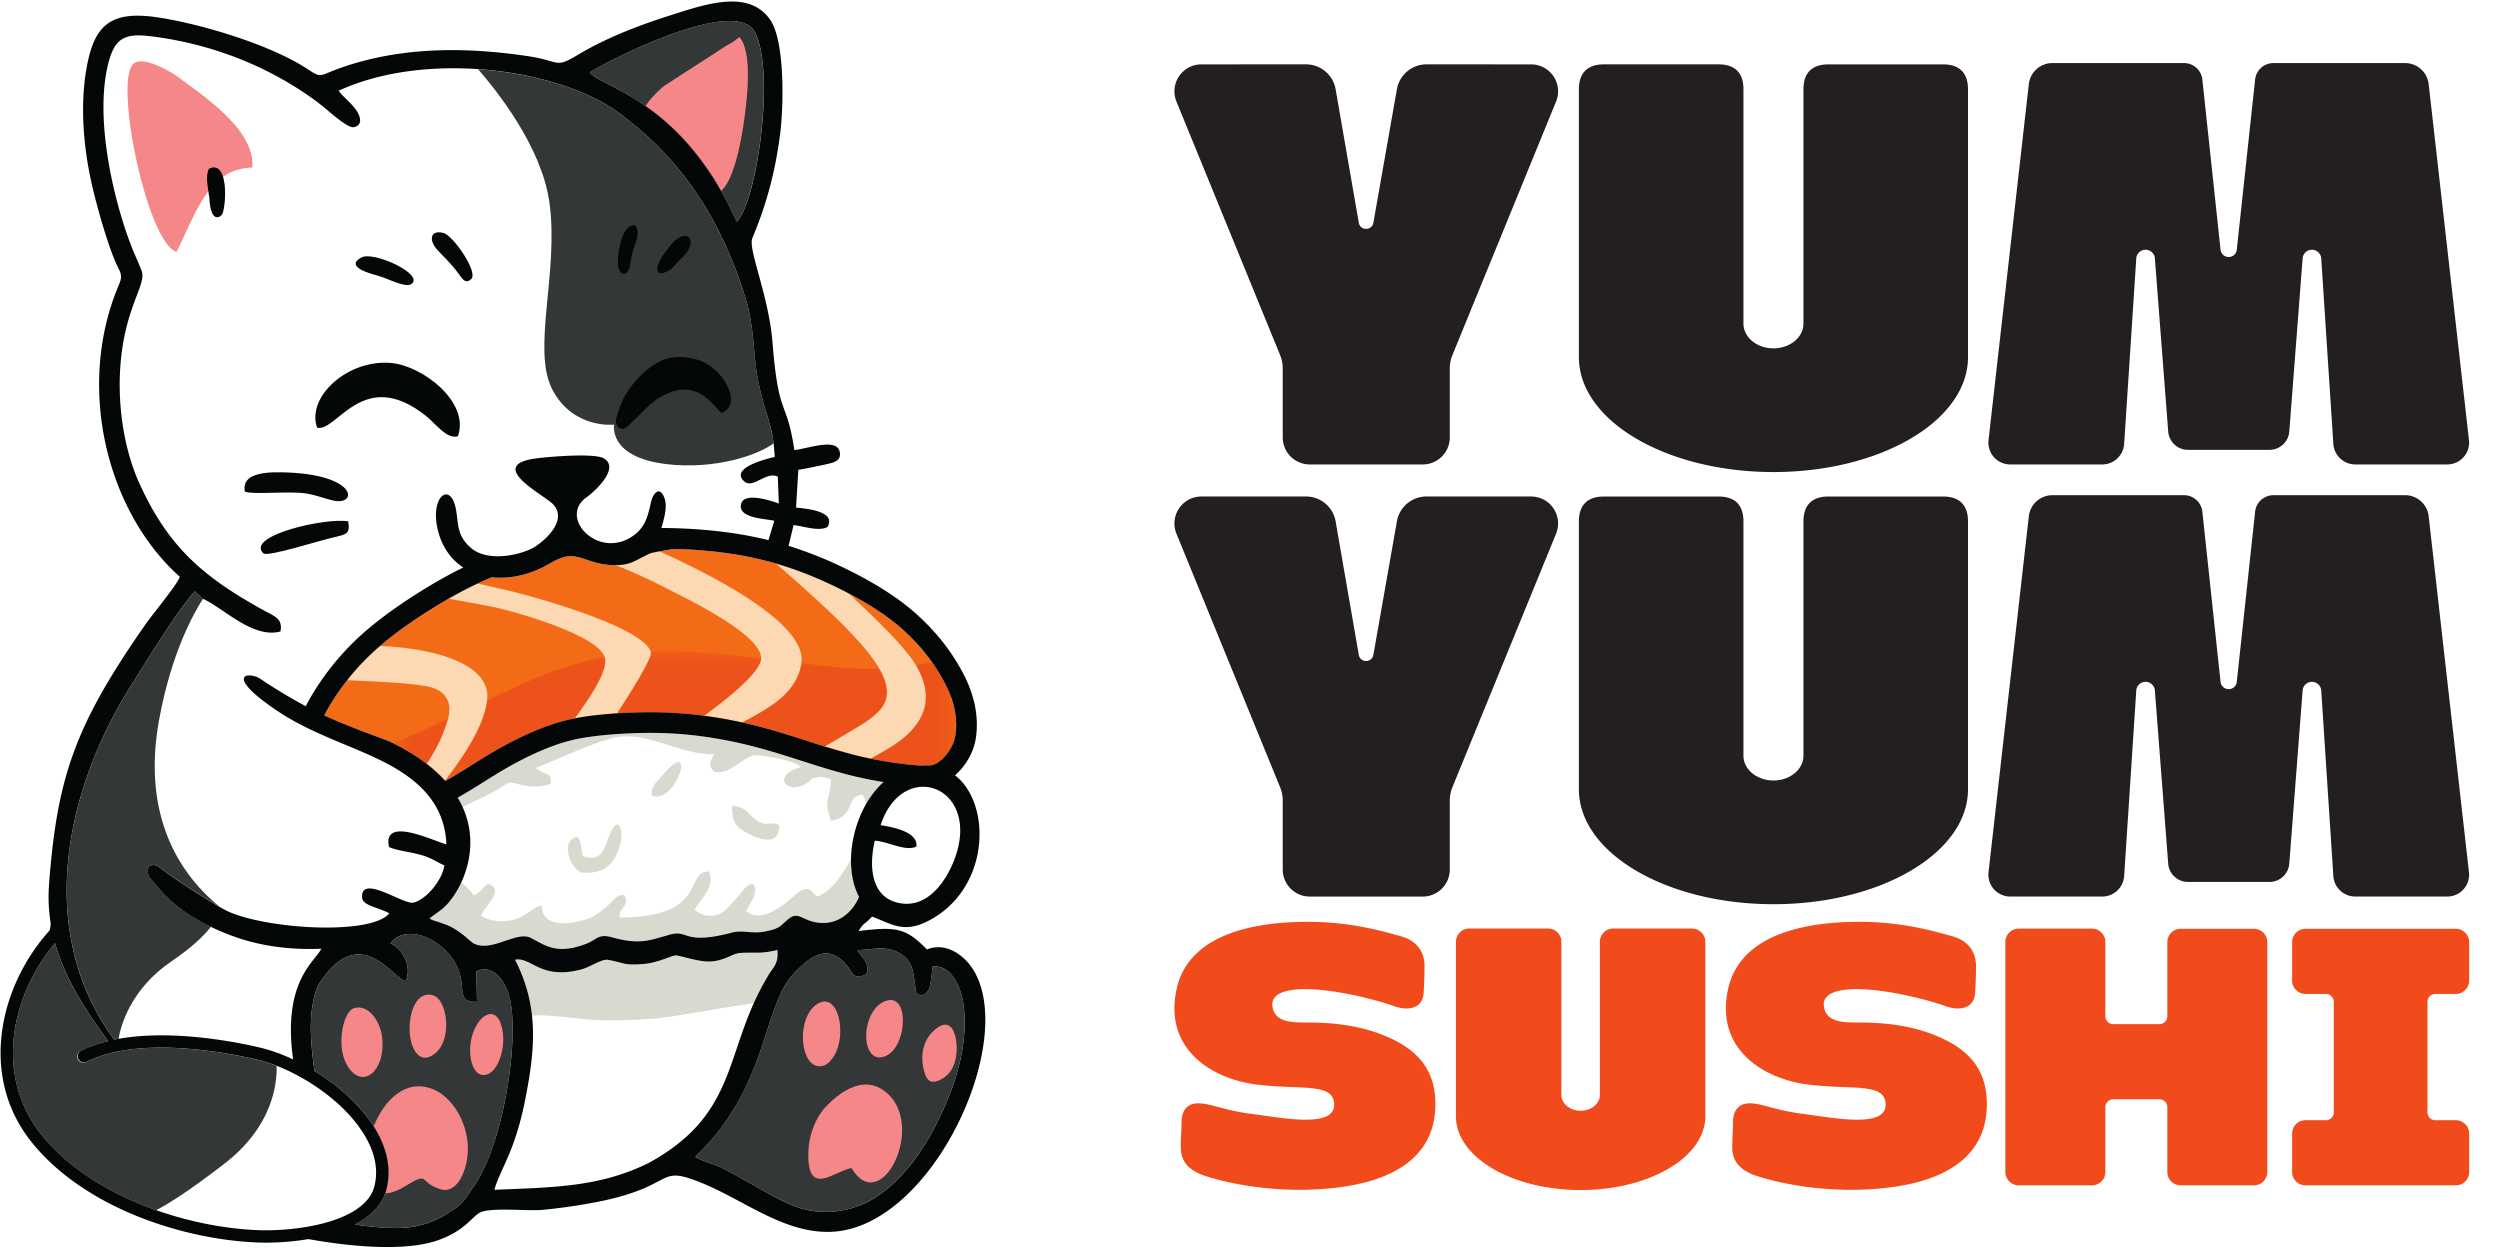 <svg fill="none" xmlns="http://www.w3.org/2000/svg" viewBox="0 0 100 50"><g clip-path="url(#MAIN_LOGO_fullcolor_CMYK__a)"><mask id="MAIN_LOGO_fullcolor_CMYK__b" style="mask-type:luminance" maskUnits="userSpaceOnUse" x="-20" y="-14" width="138" height="78"><path d="M-19.184-13.52h137.165v76.848H-19.184V-13.52Z" fill="#fff"/></mask><g mask="url(#MAIN_LOGO_fullcolor_CMYK__b)"><path d="M77.724 2.575h-4.59c-.326 0-.573.084-.742.252-.17.167-.254.415-.254.744v9.372c0 .547-.537.991-1.2.991-.663 0-1.2-.444-1.2-.991V3.57c0-.329-.085-.577-.252-.744-.168-.168-.415-.252-.744-.252h-4.59c-.322 0-.569.084-.74.252-.17.167-.256.415-.256.744v10.716c0 2.538 3.484 4.596 7.782 4.596 4.297 0 7.782-2.058 7.782-4.596V3.571c0-.329-.085-.577-.254-.744-.17-.168-.417-.252-.742-.252Zm-16.479 0-4.184-.001c-.585 0-1.085.42-1.185.996l-.941 5.34c-.058.326-.527.326-.583 0l-.927-5.34c-.1-.576-.6-.996-1.185-.996l-4.184.001c-.766 0-1.288.778-.998 1.487l4.146 10.14c.069.17.105.351.105.534v2.758c0 .599.485 1.084 1.083 1.084h4.516c.6 0 1.084-.485 1.084-1.084v-2.758c0-.183.036-.364.105-.533l4.146-10.141a1.078 1.078 0 0 0-.998-1.487Zm35.902.79a.948.948 0 0 0-.943-.842h-5.266a.738.738 0 0 0-.736.685l-.729 6.764a.327.327 0 0 1-.653 0l-.723-6.763a.738.738 0 0 0-.736-.686h-5.266a.948.948 0 0 0-.942.842l-1.612 14.24a.874.874 0 0 0 .868.973h3.68a.879.879 0 0 0 .878-.833l.482-7.381a.374.374 0 0 1 .748 0l.53 6.887a.794.794 0 0 0 .793.743h3.26a.794.794 0 0 0 .792-.743l.531-6.887a.374.374 0 0 1 .748 0l.482 7.381a.88.88 0 0 0 .878.833h3.68a.874.874 0 0 0 .868-.972L97.147 3.365ZM77.724 19.86h-4.59c-.326 0-.573.085-.742.252-.17.168-.254.415-.254.744v9.372c0 .547-.537.991-1.2.991-.663 0-1.2-.444-1.2-.991v-9.372c0-.329-.085-.577-.252-.744-.168-.167-.415-.251-.744-.251h-4.59c-.322 0-.569.084-.74.25-.17.168-.256.416-.256.745v10.717c0 2.538 3.484 4.595 7.782 4.595 4.297 0 7.782-2.057 7.782-4.595V20.856c0-.329-.085-.577-.254-.744-.17-.167-.417-.251-.742-.251Zm-16.479 0-4.184-.001c-.585 0-1.085.42-1.185.996l-.941 5.34c-.058.327-.527.326-.583 0l-.927-5.34c-.1-.576-.6-.996-1.185-.996l-4.184.001c-.766 0-1.288.778-.998 1.487l4.146 10.141c.069.17.105.35.105.533v2.758c0 .599.485 1.084 1.083 1.084h4.516c.6 0 1.084-.485 1.084-1.084v-2.758c0-.183.036-.364.105-.533l4.146-10.14a1.079 1.079 0 0 0-.998-1.488Zm35.902.79a.948.948 0 0 0-.943-.842h-5.266a.738.738 0 0 0-.736.686l-.729 6.763a.327.327 0 0 1-.653 0l-.723-6.763a.738.738 0 0 0-.736-.686h-5.266a.948.948 0 0 0-.942.842l-1.612 14.24a.874.874 0 0 0 .868.972h3.68a.879.879 0 0 0 .878-.832l.482-7.382a.374.374 0 0 1 .748 0l.53 6.887a.794.794 0 0 0 .793.743h3.26a.794.794 0 0 0 .792-.743l.531-6.887a.374.374 0 0 1 .748 0l.482 7.382a.88.88 0 0 0 .878.832h3.68a.874.874 0 0 0 .868-.972l-1.612-14.24Z" fill="#231F20"/><path d="M90.157 37.152h-2.93a.535.535 0 0 0-.534.535v2.964a.315.315 0 0 1-.315.315h-1.85a.315.315 0 0 1-.314-.315v-2.973a.535.535 0 0 0-.535-.534h-2.93a.535.535 0 0 0-.534.534v9.202c0 .295.24.534.535.534h2.93c.295 0 .534-.24.534-.535v-2.593c0-.174.141-.315.315-.315h1.849c.174 0 .315.141.315.315v2.593c0 .296.24.535.535.535h2.929c.295 0 .535-.24.535-.535v-9.192a.535.535 0 0 0-.535-.535Zm7.257 2.606h.817c.296 0 .535-.24.535-.536v-1.535a.535.535 0 0 0-.535-.535H92.22a.535.535 0 0 0-.535.535v1.535c0 .296.239.535.535.535h.817c.174 0 .315.141.315.315v4.422c0 .174-.14.315-.315.315h-.817a.535.535 0 0 0-.535.535v1.535c0 .296.239.535.535.535h6.012c.296 0 .535-.24.535-.535v-1.535a.535.535 0 0 0-.535-.535h-.817a.315.315 0 0 1-.315-.315v-4.422c0-.174.14-.315.315-.315ZM67.678 37.14H64.53a.535.535 0 0 0-.535.536v6.119c0 .35-.345.635-.77.635-.425 0-.769-.284-.769-.635v-6.12a.535.535 0 0 0-.535-.534h-3.148a.535.535 0 0 0-.535.535v6.98c0 1.627 2.233 2.946 4.987 2.946 2.755 0 4.988-1.32 4.988-2.945v-6.981a.535.535 0 0 0-.535-.535ZM55.24 41.371c-1.244-.48-2.53-.466-2.99-.472-.46-.007-1.245.039-1.35-.624-.106-.662.875-.783 1.97-.674 1.096.109 2.33.44 2.898.646.568.206 1.164.09 1.178-.562 0 0 .035-.458.035-1.036 0-.578-.303-1.022-.955-1.201-.653-.18-1.954-.575-3.708-.575-1.754 0-4.734.317-5.254 2.691-.52 2.375 1.374 3.58 3.174 3.814 1.8.232 3.144-.1 3.128.828-.017.928-2.1.505-3.291.352-1.19-.153-1.673-.442-2.186-.424-.513.019-.625.443-.625.717 0 .275-.032.635-.032.979s.037.896.964 1.203c.926.307 2.98.753 5.293.47 2.313-.282 3.787-1.255 3.915-3.06.128-1.806-.92-2.592-2.164-3.072Zm22.058 0c-1.243-.48-2.53-.466-2.99-.472-.46-.007-1.244.039-1.35-.624-.106-.662.875-.783 1.97-.674 1.097.109 2.33.44 2.899.646.568.206 1.163.09 1.178-.562 0 0 .035-.458.035-1.036 0-.578-.304-1.022-.956-1.201-.652-.18-1.954-.575-3.707-.575-1.754 0-4.734.317-5.254 2.691-.52 2.375 1.374 3.58 3.174 3.814 1.8.232 3.144-.1 3.127.828-.016.928-2.1.505-3.29.352-1.191-.153-1.673-.442-2.186-.424-.513.019-.625.443-.625.717 0 .275-.033.635-.033.979s.038.896.964 1.203c.927.307 2.98.753 5.293.47 2.313-.282 3.788-1.255 3.916-3.06.128-1.806-.921-2.592-2.165-3.072Z" fill="#F14B1C"/></g><mask id="MAIN_LOGO_fullcolor_CMYK__c" style="mask-type:luminance" maskUnits="userSpaceOnUse" x="-20" y="-14" width="138" height="78"><path d="M-19.184-13.52h137.165v76.848H-19.184V-13.52Z" fill="#fff"/></mask><g mask="url(#MAIN_LOGO_fullcolor_CMYK__c)"><path fill-rule="evenodd" clip-rule="evenodd" d="M37.727 27.198a7.306 7.306 0 0 0-.86-1.242 8.018 8.018 0 0 0-1.485-1.351c-.621-.441-1.441-.903-2.31-1.3a14.31 14.31 0 0 0-2.604-.915 16.253 16.253 0 0 0-2.85-.407c-.225-.014-.457-.014-.686-.02-.367.053-.716.116-.91.164-.556.249-.727.443-1.258.474-.928.055-1.394-.338-1.903-.355-.42-.014-.79.267-1.171.456-.648.321-1.359.458-2.013.39l-.084.031c-.781.326-1.612.773-2.541 1.366-.99.633-1.763 1.228-2.362 1.819a9.682 9.682 0 0 0-1.627 2.133c-.033.06-.06.117-.09.175.756.35 1.531.638 2.584 1.03 1.021.488 1.749 1.03 2.255 1.592.36-.2.726-.427 1.08-.65.284-.178.578-.363.87-.533a13.37 13.37 0 0 1 2.048-.984c.641-.238 1.193-.366 1.97-.458.84-.098 1.814-.14 2.673-.119a16.59 16.59 0 0 1 2.59.275 20.8 20.8 0 0 1 2.44.612c.245.076.5.157.76.241a30.91 30.91 0 0 0 2.007.595c1.057.261 1.983.358 2.333.388.105.009.193.014.272.018a2.27 2.27 0 0 1 .329-.004.673.673 0 0 0 .246-.065c.165-.083.347-.254.498-.467.161-.227.255-.457.295-.725a3.02 3.02 0 0 0-.056-1.06 4.206 4.206 0 0 0-.44-1.104Z" fill="#F46B17"/><path fill-rule="evenodd" clip-rule="evenodd" d="M11.065 42.635a5.702 5.702 0 0 0-.736-.236c-1.072-.257-4.736-1.01-6.877.081a.248.248 0 1 1-.226-.442 5.076 5.076 0 0 1 1.098-.392c-.932-1.262-1.729-2.528-2.121-3.916C1.317 38.784.737 40.06.57 41.352c-.192 1.486.168 2.86 1.042 3.975.908 1.16 2.298 2.143 4.019 2.845.201.083.406.16.613.233.408-.203 1.219-.69 2.728-1.853 1.943-1.498 2.113-3.22 2.093-3.918Z" fill="#343738"/><path fill-rule="evenodd" clip-rule="evenodd" d="M4.74 41.556c.1-.57.506-2.007 2.125-3.107.833-.566 1.303-1.028 1.572-1.38-.871-.418-1.612-.932-2.236-1.712-.168-.21-.38-.35-.246-.708.175-.057.228-.078.406.032.404.328 1.677 1.17 2.424 1.593-1.87-1.53-3.056-3.959-2.426-7.452.477-2.649 1.36-4.25 1.76-4.87l-.003-.002-.317-.297c-.607.615-2.025 2.923-2.557 3.769-2.664 4.234-3.834 9.865-.673 14.164.056-.011.113-.02.17-.03Zm13.05 7.048c.766-.454.755-.551 1.187-1.184 1.225-1.79 1.846-6.158 1.37-7.66-.19-.594-.65-1.196-1.29-.908l.024 1.22c-.711.03-.523-.374-.662-1.012-.291-1.336-2.11-2.255-2.802-1.326.401.158.898.85.611 1.51-.55-.14-1.852-2.425-3.495.155-.448 1.043-.3 2.324-.154 3.44.95.582 1.858 1.375 2.414 2.287.505.826.663 1.645.47 2.431-.156.636-.637 1.095-1.26 1.422.544.082 1.084.14 1.61.142.648.002 1.297-.112 1.976-.517Zm16.62-.396c.97-.379 1.846-1.3 2.411-2.166.216-.33.362-.55.57-.953.742-1.437 1.357-3.17 1.159-4.836-.087-.724-.475-1.674-1.244-1.59-.097.766-.076 1.046-.479 1.168-.243-.17-.159-.03-.218-.391-.07-.419-.063-.917-.496-1.227-.581-.417-1.111-.244-1.821-.205.15.212.272.33.351.512.068.156.099.354-.017.456-.517.244-.489-.07-.803-.42-.776-.863-1.493-.218-2.073.385-1.258 1.307-.999 4.534-3.941 7.327.305.196.73.278 1.07.45 1.083.547 2.223 1.303 3.008 1.568.834.283 1.692.246 2.523-.078Z" fill="#343738"/><path fill-rule="evenodd" clip-rule="evenodd" d="M20.802 31.384c.442.106.887.103 1.237-.045-.02-.417-.04-.293-.378-.466l-.238-.152c.975-.374 1.837-.826 2.962-1.167 1.396-.423 2.755.658 4.186.615-.177.298-.239.392-.027.687.558.205 1.038-.484 1.59-.631.243-.066 1.645.191 1.915.459-1.21.308-.597 1.114.155.68.238-.138.163-.14.292-.226l.315-.073c.15.017.243.062.426.083-.005.896-.334.76.004 1.68 1.011-.174.544-.962 1.249-1.05a.839.839 0 0 1 .155.388 3.58 3.58 0 0 1 .697-.884 16.068 16.068 0 0 1-1.29-.26 31.63 31.63 0 0 1-2.062-.611 55.183 55.183 0 0 0-.75-.238c-.876-.27-1.6-.452-2.346-.59-.844-.154-1.65-.24-2.462-.261a19.1 19.1 0 0 0-2.556.114c-.705.083-1.204.198-1.778.411a12.63 12.63 0 0 0-1.92.923c-.28.164-.567.345-.845.52-.334.209-.678.42-1.024.617.074.125.137.249.194.373.507-.242 1.056-.498 1.445-.725.487-.284.28-.307.854-.17Zm2.898 9.407c.906.054 1.543.012 2.435-.042.612-.036 3.376-.554 4.014-.616a10.071 10.071 0 0 1 .628-1.191c.08-.123.158-.217.218-.326a.83.83 0 0 0 .09-.25c.018-.097.024-.215.012-.365a3.62 3.62 0 0 1-.763.106c-.188.004-.369-.008-.713.01a.685.685 0 0 0-.126.02c-.293.072-.582.313-1.132.322-.49.008-1.175-.254-1.356-.242-.11.007-.556.222-1.017.308a3.467 3.467 0 0 1-.843.046c-.249-.024-.394-.096-.818-.176-.149-.028-.36.07-.585.177l-.119.056a3.89 3.89 0 0 1-.211.093c-.066.026-.13.05-.194.065a3.136 3.136 0 0 1-.8.104 2.077 2.077 0 0 1-.621-.1 2.505 2.505 0 0 1-.249-.095c-.184-.083-.338-.175-.488-.238a.776.776 0 0 0-.46-.069c.387.76.593 1.486.675 2.22l.004.02c.602-.065 1.766.124 2.42.163Z" fill="#D8DACF"/><path d="M21.232 37.512c.229.116.447.253.706.344.364.128.812.163 1.505-.105.451-.174.48-.413 1.032-.263.284.077.518.124.722.147.103.011.198.017.289.017.452.002.787-.124 1.322-.273a.932.932 0 0 1 .337-.04.868.868 0 0 1 .172.033c.055.016.11.036.172.055.278.085.683.163 1.778-.122.244-.064.44-.047.648-.029.104.009.211.018.33.017.117-.002.246-.012.393-.043.238-.05.378-.096.48-.15.103-.055.166-.115.25-.193.056-.052.12-.112.212-.182a.523.523 0 0 1 .116-.069.356.356 0 0 1 .108-.027c.142-.012.275.065.449.141.087.038.184.077.297.103.955.22 1.578-.428 1.813-1-.23-.435-.329-.971-.318-1.534-.304.596-.802 1.341-1.365 1.524-.205-.148-.25-.468-.717-.194-.165.098-1.37 1.41-2.116.777.182-.396.51-.709.281-1.087-.211-.004-.323.152-.49.368l-.477.535c-.474.553-1.072.393-1.366.135.125-.36.843-.887.567-1.534-.98-.053-.028 1.841-3.563 1.834-.046-.154.015-.208.018-.214.095-.247.34-.285.158-.678-.361-.022-.304.13-.812.538-.25.2-.396.346-.805.458-1.783.492-1.68-.567-1.685-.575-.357.047-.547.38-1.062.543-.448.14-1.02.094-1.364-.138.081-.303.78-.867.475-1.166-.308-.301-.318.154-.771.344-.253-.307-.402-.458-.508-.497-.206.438-.463.783-.684.983a2.805 2.805 0 0 1-.206.163c-.07.052-.143.106-.22.16-.052.04-.105.078-.157.117.01.006.022.007.033.009.012.002.022.006.027.02.005.012.017.018.029.02-.034-.01-.01 0 .031.014.025.01.055.02.084.03a2.692 2.692 0 0 0 .083.028c.002 0-.002-.001-.003-.002a.907.907 0 0 0-.06-.025l-.132-.044h-.002l.031.005.104.04.023.007.12.041c.253.086.41.141.581.24.12.067.247.155.424.289.085.065.324.294.424.341.401.189.888 0 1.337-.15.1-.034.198-.066.293-.091.142-.038.277-.06.4-.054.082.005.16.023.23.059Z" fill="#D8DACF"/><path d="M23.582 2.899c.616.66 3.729 1.17 5.88 5.968.796-.725 1.567-5.98.733-7.58-.756-1.45-5.682 1.034-6.613 1.612ZM22.09 15.575c.832 1.602 2.475 1.41 2.475 1.41s-.257 1.3 2.093 1.58c1.948.233 3.676-.368 4.285-.83-.043-.377-.107-.648-.289-1.238-.643-2.082-.34-2.419-.74-4.258-.903-3.119-2.438-5.67-4.962-7.57-1.258-1.03-3.482-1.74-5.83-1.9.71.81 2.543 3.084 2.854 5.324.39 2.788-.716 5.88.115 7.482Z" fill="#343738"/><path fill-rule="evenodd" clip-rule="evenodd" d="M23.318 34.243c-.063-.186-.052-.574-.21-.773-.701.108-.351 1.253.17 1.44.728.033 1.054-.172 1.308-.593.52-.863.198-1.926-.195-.944-.195.487-.28 1.152-1.073.87Zm7.855-1.232c-.393-.209-.448.128-.96-.237-.318-.227-.372-.519-.926-.542-.027.727.213.899.736 1.156.488.24 1.15.402 1.15-.377Zm-5.109-1.185c1.007.393 1.864-2.522.408-.784-.196.232-.434.387-.408.784Z" fill="#D8DACF"/><path fill-rule="evenodd" clip-rule="evenodd" d="M34.062 46.721c1.176 2 3.032-1.746 1.346-3.06-.942-.733-1.953.16-2.384.619-.394.42-.67 1.103-.69 1.802-.053 1.853 1.03.757 1.728.64Zm-18.788-5.3c-.078-.54-.508-1.261-1.107-1.097-.434.119-.716 1.448-.323 2.212.59 1.15 1.637.326 1.43-1.115Zm17.514-1.313c-1.02.459-.81 2.855.179 2.51.187-.065.389-.335.477-.536.397-.898.055-2.293-.656-1.974ZM17.46 42.086c.626-.582.432-2.11-.142-2.274-.789-.227-1.087 1.089-.863 1.893.15.54.518.833 1.005.381Zm18.04-2.069c-1.077.269-1.134 2.529-.161 2.257.932-.26 1.074-2.484.16-2.257Zm-16.59 1.33c-.227.682-.073 1.536.33 1.64.56.141.976-.848.875-1.664-.147-1.178-.916-.843-1.205.024Zm18.845 1.76c.445-.285.566-.926.495-1.452-.1-.754-.502-.886-1.017-.305-.275.31-.42.801-.3 1.367.111.518.287.733.822.39Zm-20.389.481c-1.119-.483-1.986.397-2.42 1.47.014.023.031.045.045.069.505.826.662 1.644.47 2.432-.015.059-.035.115-.055.172.206-.001.453-.076.75-.255 1.091-.655.538-.197 1.458.092.575.18.912-.49 1.032-1.007.304-1.302-.44-2.61-1.28-2.973Z" fill="#F68788"/><mask id="MAIN_LOGO_fullcolor_CMYK__d" style="mask-type:luminance" maskUnits="userSpaceOnUse" x="15" y="26" width="24" height="6"><path d="M15.719 26.05h22.528v5.188H15.719V26.05Z" fill="#fff"/></mask><g mask="url(#MAIN_LOGO_fullcolor_CMYK__d)"><path fill-rule="evenodd" clip-rule="evenodd" d="M34.355 26.744a21.386 21.386 0 0 1-1.752-.152c-.804-.092-1.963-.238-3.025-.353-1.063-.115-2.03-.2-2.99-.188-.96.012-1.913.122-2.784.314-.872.192-1.663.467-2.44.792-.778.325-1.542.7-2.604 1.205-.918.436-2.058.97-3.041 1.364l.083.043a10 10 0 0 1 .523.287c.045.027.09.054.133.082a6.214 6.214 0 0 1 1.353 1.1c.361-.2.726-.427 1.08-.65.285-.178.578-.363.87-.533a13.37 13.37 0 0 1 2.048-.984c.641-.238 1.194-.366 1.97-.457.84-.099 1.815-.142 2.674-.12a16.66 16.66 0 0 1 2.59.276c.78.143 1.532.331 2.44.612.245.075.5.157.76.24.661.213 1.346.433 2.006.596 1.057.26 1.984.357 2.333.387.105.009.193.014.273.018.052-.004.102 0 .154-.002.053 0 .108-.005.16-.001h.015a.674.674 0 0 0 .245-.066c.166-.083.348-.254.499-.467.161-.227.255-.457.294-.725a3 3 0 0 0-.056-1.06 4.202 4.202 0 0 0-.44-1.104 7.218 7.218 0 0 0-.444-.704 23.97 23.97 0 0 1-1.16.176c-.73.088-1.272.092-1.767.073Z" fill="#E43B1D" opacity=".5"/></g><path fill-rule="evenodd" clip-rule="evenodd" d="M17.142 27.468c.675.147.97.622.777 1.289-.207.716-.49 1.252-.851 1.798.284.22.529.444.735.672.744-.988 1.545-2.141 1.68-3.21.205-1.641-2.668-2.127-4.286-2.174-.18.155-.35.309-.506.462a9.53 9.53 0 0 0-.804.904c.613.027 1.18.055 1.637.083.828.051 1.301.106 1.618.176Zm7.046-1.181c.167.533-.644 1.69-1.197 2.451.245-.048.5-.09.79-.125.288-.033.592-.058.901-.078.505-.774 1.431-2.23 1.35-2.466-.348-1.01-4.696-2.21-5.69-2.444-.38-.09-.798-.184-1.238-.282a15.82 15.82 0 0 0-1.159.608c.622.108 1.197.212 1.672.304.843.164 4.285 1.12 4.57 2.032Zm.433-3.686a23.2 23.2 0 0 1 2.066.947c.684.354 3.753 1.805 3.758 2.776.003.574-1.424 1.678-2.276 2.309a16.465 16.465 0 0 1 1.513.266c1.04-.553 2.188-1.147 2.374-2.372.248-1.63-3.795-3.584-5.052-4.184a55.118 55.118 0 0 0-.62-.291 6.82 6.82 0 0 0-.362.074c-.556.25-.727.443-1.257.475-.05.003-.096 0-.144 0Z" fill="#FCD9B2"/><path fill-rule="evenodd" clip-rule="evenodd" d="M31.035 22.54c.438.379.854.745 1.23 1.084.85.768 2.344 2.13 2.911 3.128.825 1.448-.186 1.914-1.34 2.61-.241.146-.527.314-.84.495.42.13.842.257 1.254.358.199.05.39.091.577.129.315-.174.602-.338.838-.486 1.244-.776 1.809-1.857.965-3.261a3.608 3.608 0 0 0-.245-.356c-.623-.8-1.562-1.679-2.431-2.5-.285-.151-.578-.3-.88-.438a14.749 14.749 0 0 0-2.039-.763Z" fill="#FCD9B2"/><path fill-rule="evenodd" clip-rule="evenodd" d="M10.092 6.702c.121-1.551-2.025-2.905-3.103-3.72-.298-.168-1.243-.743-1.64-.442-.81.629.525 7.16 1.714 7.534.812-1.632 1.296-3.326 3.029-3.372Zm19.043-4.917a6.083 6.083 0 0 0-.52.328L26.61 3.407c-.21.146-.646.58-.786.84.772.536 1.643 1.314 2.47 2.517.206.274.367.52.45.709.032.053.064.105.095.16.548-.425.843-2.207.928-2.834.11-.8.352-2.708-.193-3.315-.222.16-.143.137-.439.3Z" fill="#F68788"/><path d="M12.252 19.741c.418.066.723.203 1.084.282.95.207.994-.986-1.75-1.12-.745-.035-1.956-.055-1.79.763.38.133 1.745-.037 2.456.075Zm1.678 1.113c-.863-.16-4.112.56-3.399 1.277.16.16 2.12-.476 2.835-.642.478-.111.649-.13.564-.635ZM8.359 6.749c-.158.3-.034.777.015 1.173.054 1.079.475.74.52.637.163-.377.252-2.19-.535-1.81Zm8.685 9.892c.392.314.827.938 1.272.81.482-1.361-1.392-2.807-2.653-2.93-1.724-.17-3.415 1.335-2.98 2.584.774.216 1.837-2.483 4.361-.464Zm7.716.464c.253.168.386-.117.6-.3.166-.142.25-.25.428-.42.327-.314.453-.443.953-.66 1.277-.554 1.91.687 2.127.8.902-.379.002-1.854-.939-2.128-.386-.113-.745-.162-1.159-.076-.804.169-1.7 1.176-1.937 1.872-.12.35-.333.738-.072.912Zm-9.642-6.075c.378.1 1.09.493 1.328.336.572-.376-1.493-1.331-1.985-1.07-.688.366.326.644.657.733Zm3.223-.087c.128.175.274.453.512.214.28-.28-.728-1.739-1.114-1.839-.532-.137-.587.286-.272.645.211.242.556.545.874.98Zm8.389-.109c.205-.111.325-.325.533-.51.615-.549.37-1.147-.166-.777-.228.157-.4.436-.561.644-.305.395-.405.967.193.643Zm-1.553-.12c.053-.152.045-.44.197-.842.414-1.102-.256-1.07-.495-.356-.136.409-.195.918-.157 1.141.055.308.319.449.455.057Z" fill="#040708"/><path d="M37.391 45.09c-.208.403-.353.623-.569.953-.566.866-1.441 1.788-2.41 2.166-.832.323-1.691.361-2.525.078-.784-.265-1.925-1.022-3.007-1.568-.341-.172-.765-.255-1.071-.45 2.942-2.793 2.683-6.02 3.942-7.327.58-.603 1.297-1.248 2.073-.384.314.35.286.663.802.42.116-.103.085-.3.018-.456-.08-.184-.202-.301-.352-.513.71-.04 1.24-.212 1.822.205.433.31.426.808.495 1.227.06.36-.024.22.219.39.403-.12.382-.402.478-1.168.77-.083 1.158.867 1.244 1.591.199 1.667-.416 3.399-1.159 4.836Zm-11.44 1.427c-1.944.96-3.758.977-6.175 1.074.24-.856.818-1.492 1.238-3.633.406-2.065.535-3.715-.412-5.57.664-.12.992.806 2.618.398.392-.098.846-.44 1.108-.392.68.128.643.237 1.464.16.525-.05 1.089-.33 1.216-.337.18-.012.866.25 1.354.242.63-.01.918-.324 1.26-.343.688-.035.72.05 1.475-.115.05.6-.188.682-.4 1.075-1.764 2.946-1.096 5.44-4.746 7.44Zm-6.975.904c-.432.632-.422.73-1.188 1.184-.68.405-1.329.52-1.976.517a11.205 11.205 0 0 1-1.61-.142c.623-.327 1.104-.786 1.26-1.422.192-.787.034-1.605-.47-2.431-.556-.912-1.465-1.706-2.415-2.288-.145-1.115-.293-2.396.155-3.44 1.643-2.58 2.945-.294 3.495-.154.287-.66-.21-1.352-.611-1.51.691-.93 2.51-.01 2.802 1.326.139.638-.05 1.04.662 1.011l-.025-1.22c.64-.288 1.101.314 1.29.91.477 1.5-.145 5.869-1.37 7.66ZM10.45 49.21c-1.578-.045-3.29-.414-4.818-1.038-1.722-.702-3.112-1.686-4.02-2.845C.74 44.21.378 42.836.57 41.35c.168-1.293.748-2.569 1.633-3.623.393 1.388 1.19 2.654 2.122 3.917-.39.095-.761.22-1.098.392a.249.249 0 0 0 .225.442c2.142-1.09 5.806-.338 6.878-.082 1.37.328 3.322 1.487 4.238 2.989.433.71.571 1.401.411 2.055-.193.791-1.107 1.217-1.84 1.435-.928.276-1.997.353-2.69.334ZM5.24 27.422c.532-.846 1.95-3.153 2.557-3.768l.317.297c.805.352 1.999 1.607 3.102 1.309.107-.506-.229-.606-.617-.819-2.446-1.342-3.864-2.54-5.033-5.128-.629-1.393-.918-3.307-.713-5.08.239-2.069 1.004-2.873.814-3.394-.12-.327-.29-.668-.426-1.026-.742-1.938-1.507-5.291-.857-7.465.293-.977.817-1.018 1.904-.864 2.353.334 4.497 1.213 6.292 2.514.528.383.997.87 1.417 1.063.184.085.415-.045.407-.248-.02-.476-.652-.876-.86-1.183 3.62-1.67 9.115-.835 11.407 1.037 2.523 1.9 4.058 4.452 4.962 7.571.4 1.84.096 2.176.74 4.258.257.832.28 1.027.337 1.783-.353.075-1.812.446-1.22.977.349.313.88-.422 1.342-.188l.04 1.072c-.392-.14-1.399-.458-1.51.024-.13.569.953.577 1.33.667l-.235.775-.075-.02c-.912-.22-1.891-.36-2.994-.428a23.104 23.104 0 0 0-1.212-.04c.096-.333.238-.803.14-1.139-.154-.518-.45-.365-.562.13-.106.467-.197.913-.61 1.248-1.409 1.137-3.133-.636-1.966-1.462.29-.205 1.368-1.16.695-1.56-.377-.224-2.218-.062-2.686-.003-2.056.266.235 1.435.628 1.812.7.672-.413 1.594-.823 1.796-.639.315-1.794.504-2.41-.004-.67-.553-.494-1.109-.66-1.715-.254-.923-.991-.314-.695.952.167.713.54 1.212 1.025 1.527-.606.296-1.241.655-1.926 1.092-1.04.665-1.857 1.295-2.497 1.927a10.523 10.523 0 0 0-1.768 2.317c-.04.073-.074.143-.11.213a21.755 21.755 0 0 1-1.867-1.128c-.45-.237-1.2-.129.184.927 1.2.916 2.25 1.316 3.674 1.914 1.698.714 3.538 1.621 3.636 3.814-.525-.138-2.573-1.159-2.298.107.36.15.765.178 1.216.297.487.129.642.281.997.435-.085.612-.735 1.367-1.233 1.49-.393.096-2.105-1.157-2.056-.212.018.338.6.379 1.086.638-.685.864-4.672.661-6.362-.036-.517-.213-2.35-1.407-2.848-1.814-.179-.109-.232-.088-.407-.031-.133.358.078.498.247.708.66.824 1.447 1.353 2.383 1.785.82.377 2.175.894 4.265.806-.21.496-1.567 1.262-1.123 4.43a6.747 6.747 0 0 0-1.28-.465c-.917-.22-3.657-.783-5.878-.327-3.16-4.299-1.99-9.93.673-14.165ZM30.197 1.287c.834 1.6.064 6.855-.733 7.58C27.313 4.07 24.2 3.56 23.584 2.9c.931-.578 5.857-3.061 6.613-1.612Zm2.876 22.019c.868.396 1.688.857 2.31 1.299a8.01 8.01 0 0 1 1.485 1.351c.338.397.619.803.86 1.243.221.406.361.756.439 1.103.082.364.102.75.056 1.06-.04.268-.133.498-.294.725-.152.214-.334.384-.5.467a.668.668 0 0 1-.245.066 2.214 2.214 0 0 0-.329.003 5.832 5.832 0 0 1-.272-.018c-.35-.03-1.276-.127-2.333-.387a30.857 30.857 0 0 1-2.007-.596c-.26-.083-.515-.165-.76-.24-.908-.281-1.66-.47-2.44-.613a16.595 16.595 0 0 0-2.59-.275 19.68 19.68 0 0 0-2.673.12c-.777.09-1.33.22-1.97.457-.648.24-1.356.58-2.048.984-.292.17-.586.355-.87.533-.354.223-.72.45-1.08.65-.506-.56-1.233-1.104-2.255-1.592-1.053-.392-1.827-.68-2.584-1.03.03-.058.057-.116.09-.175a9.686 9.686 0 0 1 1.627-2.134c.599-.59 1.372-1.185 2.362-1.818.929-.593 1.76-1.04 2.541-1.366.027-.012.057-.02.084-.032.654.07 1.365-.068 2.013-.39.381-.189.752-.47 1.171-.455.51.017.976.41 1.904.355.53-.031.701-.225 1.257-.474.195-.048.543-.111.91-.165.23.007.461.007.687.021 1.053.064 1.985.197 2.85.407.858.207 1.71.507 2.604.916Zm5.109 11.058c-.298.794-.997 1.919-2.107 1.775-1.163-.15-1.356-1.324-1.084-2.51.503.018 1.253.454 1.663.23.079-.583-.942-.776-1.43-.852.896-2.722 4.05-1.551 2.958 1.357Zm-3.82 1.511c-.236.572-.86 1.221-1.813 1-.454-.104-.647-.395-.971-.147-.364.28-.308.393-.941.525-.589.123-.884-.073-1.371.054-1.947.508-1.714-.132-2.46.075-.856.238-1.2.418-2.332.109-.553-.15-.581.088-1.032.262-1.186.458-1.661.042-2.211-.239-.562-.286-1.547.572-2.26.236-.1-.047-.339-.275-.424-.34-.47-.358-.596-.39-1.125-.57l-.024-.008c.236.091-.244-.08-.135-.045-.012-.003-.023-.008-.029-.021-.01-.026-.041-.016-.06-.028.207-.158.44-.31.583-.44.668-.604 1.675-2.515.551-4.392.347-.196.691-.408 1.025-.618.278-.174.565-.355.846-.519.651-.38 1.315-.699 1.918-.923.575-.213 1.073-.328 1.78-.41.79-.093 1.745-.136 2.555-.115.813.021 1.618.107 2.462.262.746.137 1.47.318 2.346.589.241.075.493.155.75.238.676.216 1.374.44 2.062.61.466.116.906.2 1.29.261-1.216 1.092-1.666 3.297-.98 4.594Zm4.463 2.76c-.33-.448-1-.954-1.746-.658-.837-.842-1.182-.928-2.734-.736.18-.32.293-.304.535-.578.78.292 1.25.676 2.224.186 2.486-1.25 2.594-4.67 1.098-5.838.168-.149.306-.31.401-.446.235-.332.379-.685.438-1.08a3.818 3.818 0 0 0-.067-1.365 5.005 5.005 0 0 0-.521-1.318 8.089 8.089 0 0 0-.956-1.382 8.848 8.848 0 0 0-1.636-1.49c-.672-.477-1.517-.953-2.444-1.377a15.892 15.892 0 0 0-1.874-.72l.2-.83c.398.046 1.027.268 1.359.074.35-.613-.78-.727-1.26-.774l.091-1.51c.32-.05.704-.135 1.05-.208.358-.076.605-.135.615-.388.029-.772-1.315-.23-1.825-.197-.312-2.094-.627-1.22-.872-4.292-.152-1.905-.991-3.742-.807-4.182.53-1.262.907-2.568 1.11-4.157.15-1.182.193-3.756-.41-4.598-.861-1.206-2.566-.608-4.005-.15-1.34.428-2.585.92-3.674 1.573-.937.562-.68.248-2.012.05-2.387-.353-4.796-.373-7.082.34-1.384.43-1.045.614-1.779.14C10.794 1.792 8.14.985 6.388.707c-1.986-.315-2.63.297-2.934 2.066-.264 1.54-.1 3.23.24 4.692.204.868.574 2.175.912 2.986.169.405.333.515.163.91-1.747 4.066-.518 9.085 2.425 11.712-.115.323-1.086 1.489-1.365 1.889-2.678 3.832-3.467 5.898-3.813 9.764h-.004c-.019.226-.038.453-.052.684-.038.521-.01 1.02.065 1.504a1.146 1.146 0 0 1-.039.3C.946 38.372.268 39.82.078 41.285c-.21 1.62.186 3.124 1.144 4.346.961 1.227 2.421 2.264 4.222 2.999 1.583.646 3.356 1.027 4.992 1.074a10.172 10.172 0 0 0 1.898-.14c2.007.359 3.994.466 5.187.045 1.022-.36 1.305-.865 1.63-1.081.39-.26 1.946-.072 2.567-.135a23.072 23.072 0 0 0 2.36-.353c3.019-.641 2.147-1.476 4.021-.71 1.724.71 3.315 2.04 5.201 1.94 4.065-.214 7.537-7.896 5.525-10.636Z" fill="#040708"/><path d="m17.266 36.788.134.044-.103-.039-.031-.005Z" fill="#040708"/></g></g><defs><clipPath id="MAIN_LOGO_fullcolor_CMYK__a"><path fill="#fff" d="M0 0h99.057v50H0z"/></clipPath></defs></svg>
